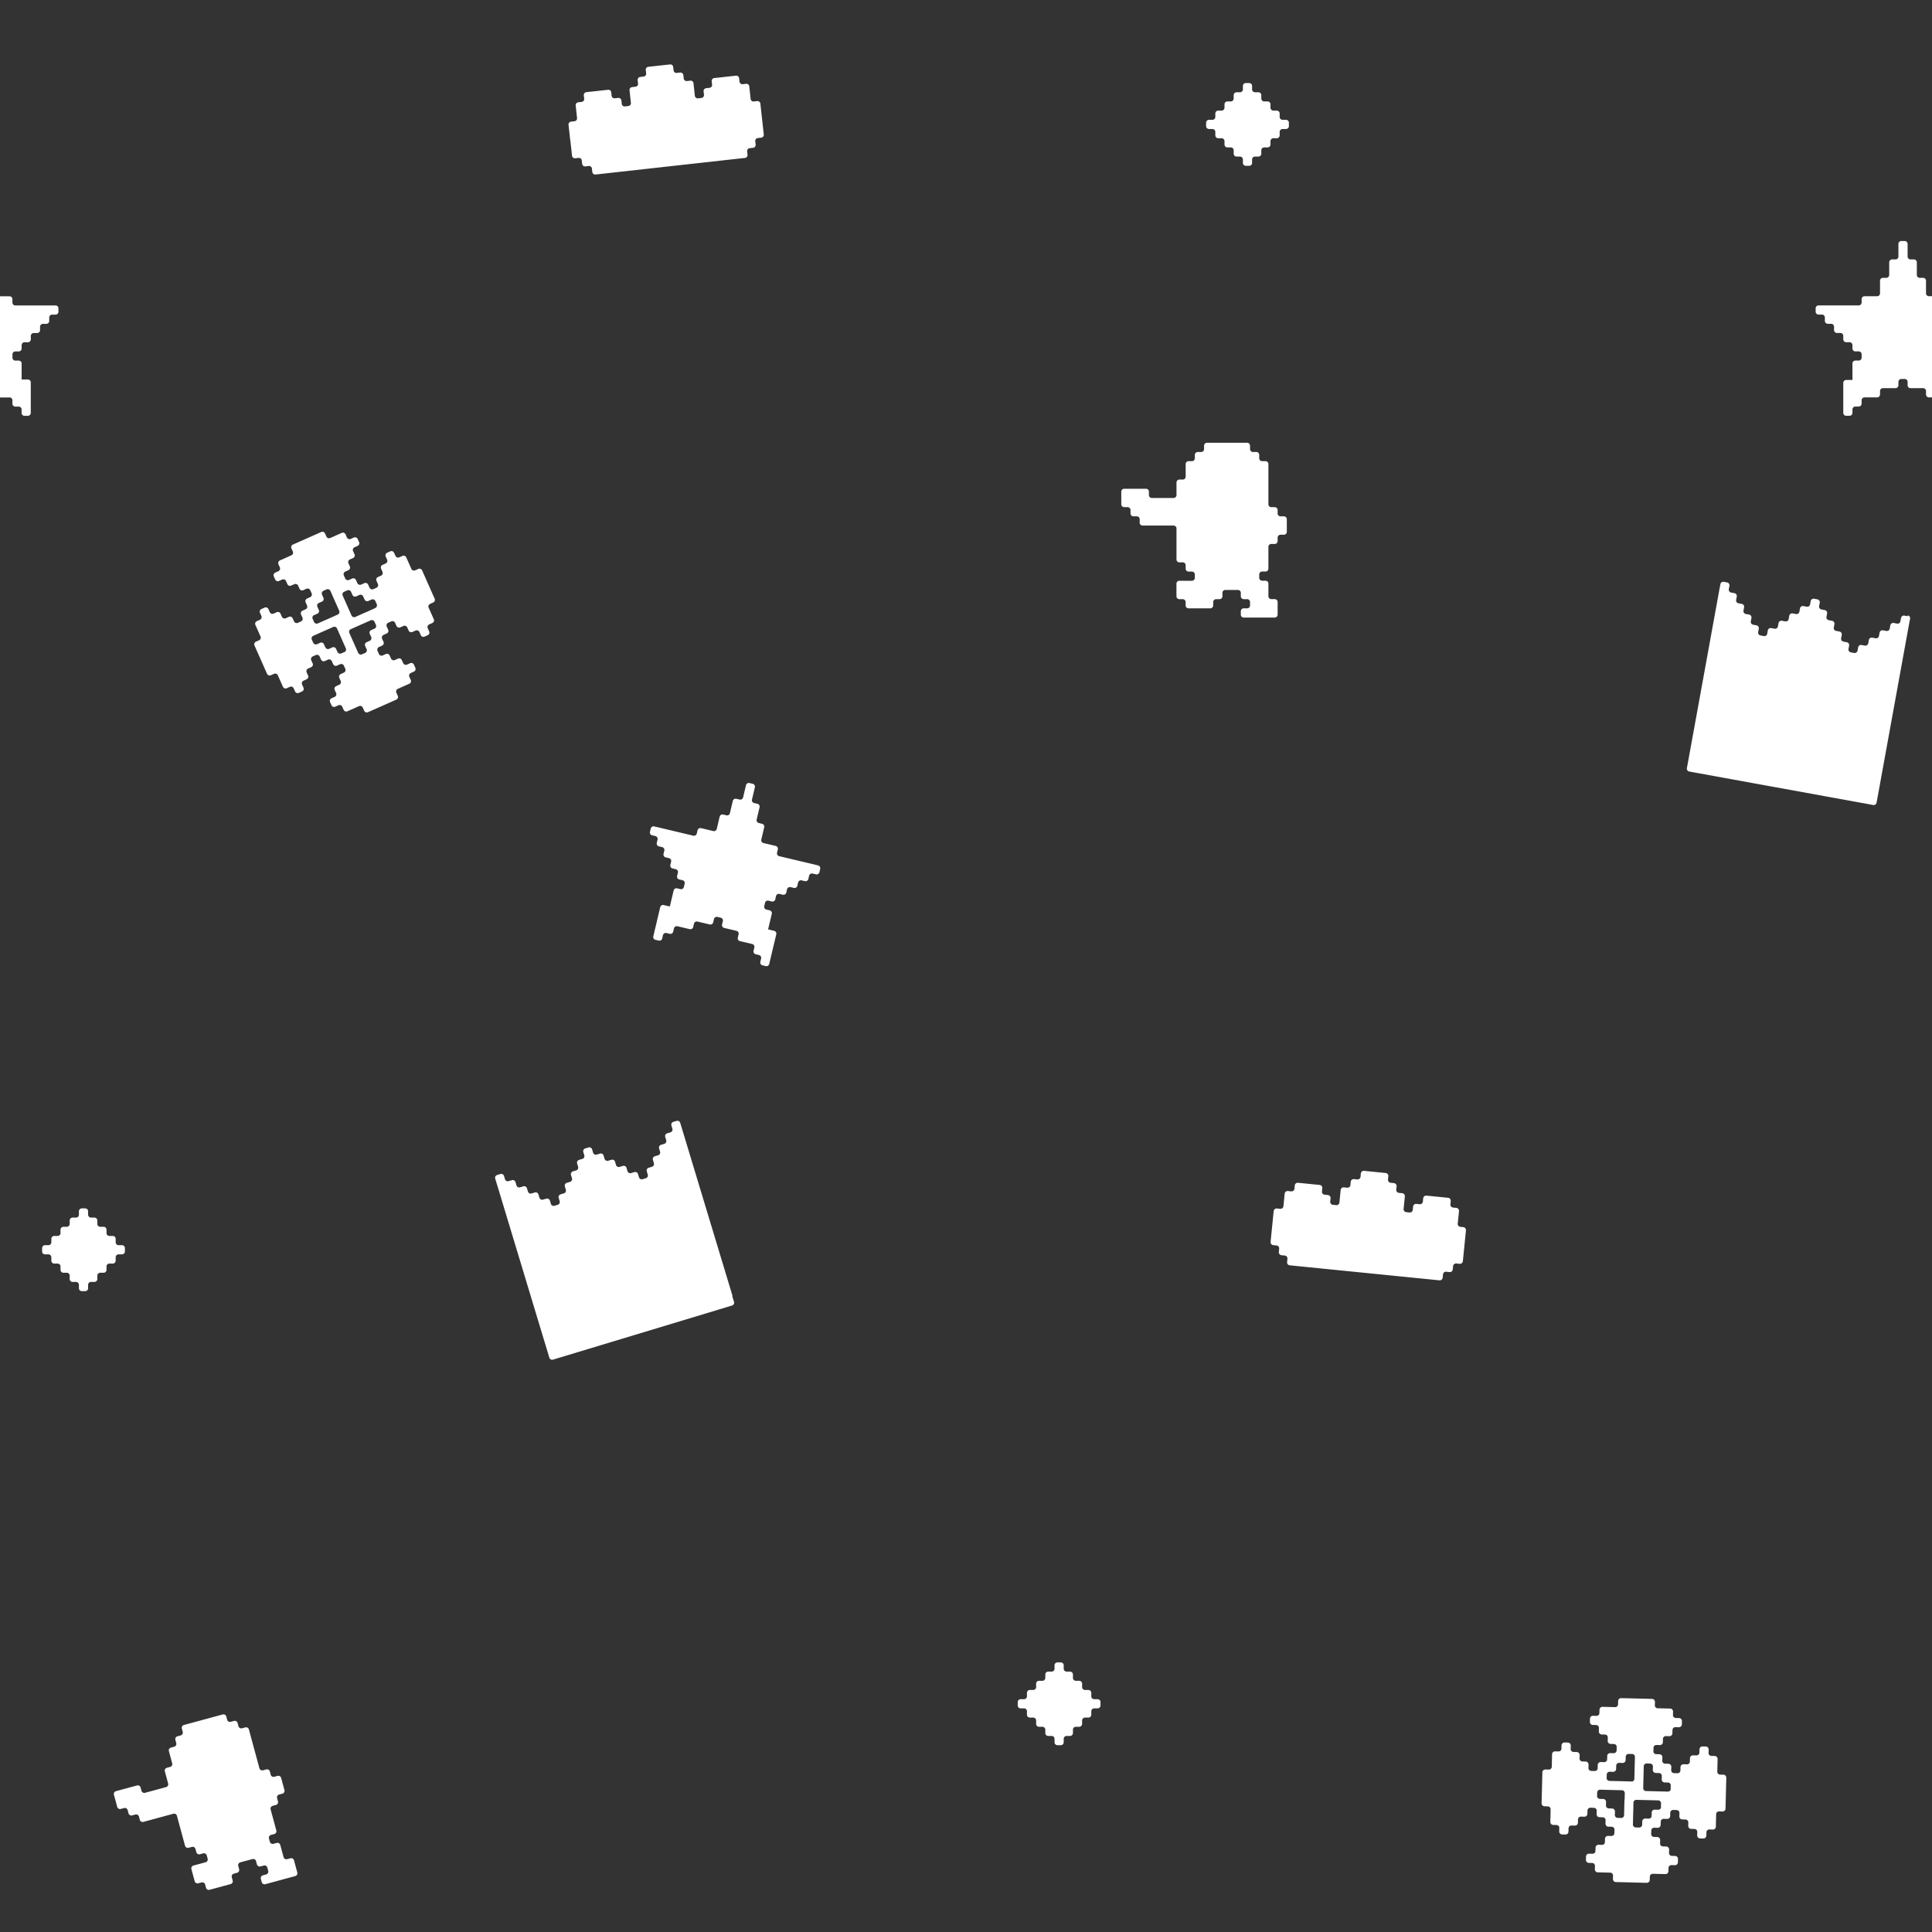 <svg xmlns="http://www.w3.org/2000/svg" width="400" height="400" viewBox="0 0 400 400" fill="white" opacity="1" >
    <rect x="0" y="0" width="400" height="400" fill="#333333" stroke="none"/>
    <path d="m118.08 29.05.21 1.89.14 1.3c.04.33.33.57.66.53l.7-.08c.33-.04.63.2.66.53l.08.7c.04.33.33.57.66.53l.7-.08c.33-.04.63.2.66.53l.08.7c.04.33.33.57.66.53l1.3-.14 1.89-.21 1.89-.21 1.89-.21 1.89-.21 1.89-.21 1.89-.21 1.89-.21 1.89-.21 1.89-.21 1.89-.21 1.89-.21 1.89-.21 1.89-.21 1.89-.21 1.89-.21 1.3-.14c.33-.04.57-.33.53-.66l-.08-.7a.59.59 0 0 1 .53-.66l.7-.08c.33-.04.57-.33.53-.66l-.08-.7a.59.59 0 0 1 .53-.66l.7-.08c.33-.04.57-.33.53-.66l-.14-1.3-.21-1.89-.21-1.89-.14-1.3a.596.596 0 0 0-.66-.53l-.7.08a.59.59 0 0 1-.66-.53l-.14-1.3-.14-1.3a.596.596 0 0 0-.66-.53l-.7.08a.59.59 0 0 1-.66-.53l-.08-.7a.596.596 0 0 0-.66-.53l-1.3.14-1.89.21-1.3.14c-.33.04-.57.33-.53.66l.08.7c.04.33-.2.63-.53.66l-.7.08c-.33.04-.57.33-.53.66l.08.7c.04.33-.2.63-.53.66l-.7.08a.59.59 0 0 1-.66-.53l-.14-1.3-.14-1.3a.596.596 0 0 0-.66-.53l-.7.08a.59.59 0 0 1-.66-.53l-.08-.7a.596.596 0 0 0-.66-.53l-.7.08a.59.59 0 0 1-.66-.53l-.08-.7a.596.596 0 0 0-.66-.53l-1.3.14-1.89.21-1.3.14c-.33.04-.57.33-.53.66l.08.7c.04.33-.2.63-.53.66l-.7.08c-.33.04-.57.33-.53.66l.08.7c.04.33-.2.63-.53.66l-.7.08c-.33.04-.57.33-.53.66l.14 1.3.14 1.3c.04.33-.2.63-.53.66l-.7.08a.59.59 0 0 1-.66-.53l-.08-.7a.596.596 0 0 0-.66-.53l-.7.08a.59.59 0 0 1-.66-.53l-.08-.7a.596.596 0 0 0-.66-.53l-1.3.14-1.89.21-1.3.14c-.33.04-.57.33-.53.66l.08.7c.04.33-.2.63-.53.66l-.7.08c-.33.04-.57.33-.53.66l.14 1.3.14 1.3c.04.33-.2.63-.53.66l-.7.08c-.33.04-.57.33-.53.66l.14 1.3.21 1.89ZM303.05 254.07l-.7-.07a.605.605 0 0 1-.54-.66l.13-1.3.13-1.3a.611.611 0 0 0-.54-.66l-.7-.07a.605.605 0 0 1-.54-.66l.07-.7a.611.611 0 0 0-.54-.66l-1.3-.13-1.9-.19-1.3-.13a.611.611 0 0 0-.66.54l-.07.7c-.03.33-.33.57-.66.54l-.7-.07a.611.611 0 0 0-.66.54l-.07.7c-.03.33-.33.57-.66.54l-.7-.07a.605.605 0 0 1-.54-.66l.13-1.3.13-1.3a.611.611 0 0 0-.54-.66l-.7-.07a.605.605 0 0 1-.54-.66l.07-.7a.611.611 0 0 0-.54-.66l-.7-.07a.605.605 0 0 1-.54-.66l.07-.7a.611.611 0 0 0-.54-.66l-1.3-.13-1.89-.19-1.3-.13a.611.611 0 0 0-.66.54l-.07.7c-.03.33-.33.57-.66.54l-.7-.07a.611.611 0 0 0-.66.54l-.07.7c-.03.33-.33.57-.66.54l-.7-.07a.611.611 0 0 0-.66.54l-.13 1.3-.13 1.3c-.03.33-.33.57-.66.54l-.7-.07a.605.605 0 0 1-.54-.66l.07-.7a.611.611 0 0 0-.54-.66l-.7-.07a.605.605 0 0 1-.54-.66l.07-.7a.611.611 0 0 0-.54-.66l-1.3-.13-1.9-.19-1.3-.13a.611.611 0 0 0-.66.54l-.07.7c-.03.33-.33.57-.66.54l-.7-.07a.611.611 0 0 0-.66.54l-.13 1.3-.13 1.3c-.03.33-.33.57-.66.54l-.7-.07a.611.611 0 0 0-.66.54l-.13 1.3-.19 1.9-.19 1.89-.13 1.3c-.03.33.21.62.54.66l.7.07c.33.03.57.33.54.66l-.07.7c-.03.33.21.62.54.66l.7.07c.33.03.57.33.54.66l-.07.7c-.03.33.21.62.54.66l1.3.13 1.9.19 1.89.19 1.89.19 1.9.19 1.89.19 1.89.19 1.9.19 1.89.19 1.9.19 1.89.19 1.89.19 1.9.19 1.89.19 1.89.19 1.9.19 1.3.13c.33.03.62-.21.66-.54l.07-.7c.03-.33.33-.57.66-.54l.7.07c.33.03.62-.21.66-.54l.07-.7c.03-.33.33-.57.66-.54l.7.07c.33.03.62-.21.66-.54l.13-1.3.19-1.89.19-1.9.13-1.3a.611.611 0 0 0-.54-.66ZM89.46 122.76l-.77-1.74-.77-1.74-.53-1.19a.593.593 0 0 0-.79-.3l-.64.29c-.3.13-.66 0-.79-.3l-.53-1.19-.53-1.19a.593.593 0 0 0-.79-.3l-.65.29c-.3.13-.66 0-.79-.3l-.29-.64a.593.593 0 0 0-.79-.3l-.64.29c-.3.13-.44.49-.3.79l.29.64c.13.3 0 .66-.3.79l-.65.29c-.3.13-.44.49-.3.79l.29.65c.13.3 0 .66-.3.79l-.64.29c-.3.13-.44.49-.3.79l.29.64c.13.3 0 .66-.3.79l-.64.29c-.3.13-.66 0-.79-.3l-.29-.64a.593.593 0 0 0-.79-.3l-.65.29c-.3.13-.66 0-.79-.3l-.29-.65a.593.593 0 0 0-.79-.3l-.64.29c-.3.13-.66 0-.79-.3l-.29-.64c-.13-.3 0-.66.3-.79l.64-.29c.3-.13.44-.49.3-.79l-.29-.64c-.13-.3 0-.66.3-.79l.65-.29c.3-.13.44-.49.3-.79l-.29-.65c-.13-.3 0-.66.3-.79l.64-.29c.3-.13.44-.49.3-.79l-.29-.64a.593.593 0 0 0-.79-.3l-.64.29c-.3.13-.66 0-.79-.3l-.29-.65a.593.593 0 0 0-.79-.3l-1.19.53-1.19.53c-.3.13-.66 0-.79-.3l-.29-.64a.593.593 0 0 0-.79-.3l-1.19.53-1.74.77-1.74.77-1.19.53c-.3.13-.44.49-.3.79l.29.64c.13.3 0 .66-.3.79l-1.19.53-1.19.53c-.3.13-.44.49-.3.79l.29.65c.13.3 0 .66-.3.79l-.65.29c-.3.13-.44.49-.3.79l.29.64c.13.3.49.44.79.3l.65-.29c.3-.13.66 0 .79.3l.29.65c.13.3.49.44.79.3l.64-.29c.3-.13.66 0 .79.3l.29.64c.13.3.49.44.79.3l.64-.29c.3-.13.66 0 .79.3l.29.64c.13.3 0 .66-.3.79l-.64.29c-.3.13-.44.49-.3.79l.29.65c.13.3 0 .66-.3.79l-.64.29c-.3.13-.44.49-.3.79l.29.64c.13.3 0 .66-.3.79l-.65.29c-.3.13-.66 0-.79-.3l-.29-.64a.593.593 0 0 0-.79-.3l-.64.29c-.3.13-.66 0-.79-.3l-.29-.65a.593.593 0 0 0-.79-.3l-.64.29c-.3.13-.66 0-.79-.3l-.29-.64a.593.593 0 0 0-.79-.3l-.65.29c-.3.13-.44.49-.3.79l.29.64c.13.3 0 .66-.3.79l-.64.29c-.3.13-.44.49-.3.79l.53 1.19.53 1.19c.13.3 0 .66-.3.79l-.65.29c-.3.13-.44.49-.3.79l.53 1.19.77 1.74.77 1.74.53 1.19c.13.3.49.44.79.3l.65-.29c.3-.13.66 0 .79.3l.53 1.19.53 1.19c.13.3.49.44.79.3l.64-.29c.3-.13.66 0 .79.3l.29.65c.13.3.49.44.79.3l.65-.29c.3-.13.44-.49.3-.79l-.29-.65c-.13-.3 0-.66.3-.79l.64-.29c.3-.13.44-.49.3-.79l-.29-.64c-.13-.3 0-.66.3-.79l.64-.29c.3-.13.44-.49.3-.79l-.29-.64c-.13-.3 0-.66.3-.79l.65-.29c.3-.13.66 0 .79.3l.29.64c.13.3.49.44.79.3l.64-.29c.3-.13.66 0 .79.3l.29.64c.13.3.49.44.79.3l.64-.29c.3-.13.66 0 .79.3l.29.65c.13.3 0 .66-.3.79l-.64.29c-.3.13-.44.49-.3.79l.29.64c.13.3 0 .66-.3.79l-.64.29c-.3.13-.44.49-.3.79l.29.64c.13.3 0 .66-.3.79l-.65.29c-.3.13-.44.49-.3.79l.29.65c.13.3.49.44.79.3l.65-.29c.3-.13.66 0 .79.3l.29.64c.13.3.49.44.79.3l1.19-.53 1.19-.53c.3-.13.66 0 .79.3l.29.65c.13.3.49.44.79.3l1.19-.53 1.74-.77 1.74-.77 1.19-.53c.3-.13.44-.49.3-.79l-.29-.65c-.13-.3 0-.66.3-.79l1.19-.53 1.19-.53c.3-.13.44-.49.3-.79l-.29-.64c-.13-.3 0-.66.3-.79l.64-.29c.3-.13.44-.49.3-.79l-.29-.65a.593.593 0 0 0-.79-.3l-.64.29c-.3.13-.66 0-.79-.3l-.29-.64a.593.593 0 0 0-.79-.3l-.65.29c-.3.13-.66 0-.79-.3l-.29-.64a.593.593 0 0 0-.79-.3l-.64.29c-.3.13-.66 0-.79-.3l-.29-.65c-.13-.3 0-.66.3-.79l.64-.29c.3-.13.44-.49.3-.79l-.29-.64c-.13-.3 0-.66.3-.79l.65-.29c.3-.13.44-.49.3-.79l-.29-.64c-.13-.3 0-.66.3-.79l.64-.29c.3-.13.66 0 .79.3l.29.64c.13.3.49.44.79.3l.64-.29c.3-.13.66 0 .79.3l.29.64c.13.3.49.44.79.3l.65-.29c.3-.13.66 0 .79.3l.29.65c.13.3.49.44.79.3l.64-.29c.3-.13.44-.49.3-.79l-.29-.65c-.13-.3 0-.66.3-.79l.65-.29c.3-.13.44-.49.3-.79l-.53-1.19-.53-1.19c-.13-.3 0-.66.3-.79l.64-.29c.3-.13.44-.49.3-.79l-.53-1.19Zm-24.4 4.59.64-.29c.3-.13.44-.49.3-.79l-.29-.64c-.13-.3 0-.66.3-.79l.65-.29c.3-.13.44-.49.3-.79l-.29-.65c-.13-.3 0-.66.3-.79l.64-.29c.3-.13.66 0 .79.3l.53 1.19.77 1.74.53 1.19c.13.3 0 .66-.3.79l-1.19.53-1.74.77-1.19.53c-.3.13-.66 0-.79-.3l-.29-.64c-.13-.3 0-.66.3-.79Zm6.25 7.64-.65.29c-.3.13-.66 0-.79-.3l-.29-.64a.593.593 0 0 0-.79-.3l-.64.29c-.3.13-.66 0-.79-.3l-.29-.65a.593.593 0 0 0-.79-.3l-.64.29c-.3.13-.66 0-.79-.3l-.29-.64c-.13-.3 0-.66.3-.79l1.19-.53 1.74-.77 1.19-.53c.3-.13.66 0 .79.3l.53 1.19.77 1.74.53 1.19c.13.3 0 .66-.3.79Zm6.19-4.83-.64.29c-.3.13-.44.49-.3.79l.29.64c.13.3 0 .66-.3.79l-.64.29c-.3.13-.44.49-.3.79l.29.64c.13.3 0 .66-.3.79l-.65.29c-.3.13-.66 0-.79-.3l-.53-1.19-.77-1.74-.53-1.19c-.13-.3 0-.66.3-.79l1.19-.53 1.74-.77 1.19-.53c.3-.13.66 0 .79.3l.29.65c.13.3 0 .66-.3.79Zm.19-4.26-1.19.53-1.74.77-1.19.53c-.3.13-.66 0-.79-.3l-.53-1.19-.77-1.74-.53-1.19c-.13-.3 0-.66.3-.79l.64-.29c.3-.13.66 0 .79.3l.29.64c.13.3.49.44.79.3l.64-.29c.3-.13.66 0 .79.3l.29.64c.13.3.49.44.79.3l.65-.29c.3-.13.66 0 .79.3l.29.65c.13.3 0 .66-.3.79ZM356.83 367.43l-.7-.02a.59.59 0 0 1-.58-.62l.03-1.3.03-1.31c0-.33-.25-.61-.58-.62l-.71-.02a.59.59 0 0 1-.58-.62l.02-.7c0-.33-.25-.61-.58-.62l-.7-.02c-.33 0-.61.25-.62.58l-.02.7c0 .33-.28.59-.62.58l-.71-.02c-.33 0-.61.25-.62.58l-.02.71c0 .33-.28.59-.62.58l-.7-.02c-.33 0-.61.25-.62.58l-.02.7c0 .33-.28.59-.62.58l-.7-.02a.59.59 0 0 1-.58-.62l.02-.7c0-.33-.25-.61-.58-.62l-.71-.02a.59.59 0 0 1-.58-.62l.02-.71c0-.33-.25-.61-.58-.62l-.7-.02a.59.59 0 0 1-.58-.62l.02-.7c0-.33.28-.59.62-.58l.7.02c.33 0 .61-.25.62-.58l.02-.7c0-.33.28-.59.62-.58l.71.02c.33 0 .61-.25.62-.58l.02-.71c0-.33.28-.59.62-.58l.7.02c.33 0 .61-.25.62-.58l.02-.7c0-.33-.25-.61-.58-.62l-.7-.02a.59.59 0 0 1-.58-.62l.02-.71c0-.33-.25-.61-.58-.62l-1.31-.03-1.3-.03a.59.59 0 0 1-.58-.62l.02-.7c0-.33-.25-.61-.58-.62l-1.3-.03-1.91-.05-1.9-.05-1.31-.03c-.33 0-.61.25-.62.58l-.02.7c0 .33-.28.59-.62.58l-1.3-.03-1.3-.03c-.33 0-.61.25-.62.58l-.02.71c0 .33-.28.59-.62.58l-.71-.02c-.33 0-.61.25-.62.58l-.02.7c0 .33.25.61.58.62l.71.02c.33 0 .59.28.58.62l-.02.71c0 .33.25.61.58.62l.7.02c.33 0 .59.28.58.62l-.02.7c0 .33.25.61.58.62l.7.02c.33 0 .59.28.58.62l-.02.7c0 .33-.28.59-.62.58l-.7-.02c-.33 0-.61.25-.62.58l-.02.71c0 .33-.28.59-.62.58l-.7-.02c-.33 0-.61.25-.62.58l-.02.7c0 .33-.28.59-.62.58l-.71-.02a.59.59 0 0 1-.58-.62l.02-.7c0-.33-.25-.61-.58-.62l-.7-.02a.59.59 0 0 1-.58-.62l.02-.71c0-.33-.25-.61-.58-.62l-.7-.02a.59.59 0 0 1-.58-.62l.02-.7c0-.33-.25-.61-.58-.62l-.71-.02c-.33 0-.61.25-.62.58l-.02.7c0 .33-.28.59-.62.58l-.7-.02c-.33 0-.61.25-.62.58l-.03 1.31-.03 1.3c0 .33-.28.59-.62.58l-.71-.02c-.33 0-.61.25-.62.58l-.03 1.3-.05 1.91-.05 1.9-.03 1.31c0 .33.25.61.58.62l.71.02c.33 0 .59.28.58.62l-.03 1.3-.03 1.3c0 .33.25.61.58.62l.7.02c.33 0 .59.28.58.62l-.02.71c0 .33.25.61.58.62l.71.02c.33 0 .61-.25.62-.58l.02-.71c0-.33.28-.59.62-.58l.7.02c.33 0 .61-.25.62-.58l.02-.7c0-.33.28-.59.62-.58l.7.02c.33 0 .61-.25.62-.58l.02-.7c0-.33.28-.59.62-.58l.71.02c.33 0 .59.28.58.62l-.02.7c0 .33.25.61.58.62l.7.02c.33 0 .59.28.58.62l-.02.7c0 .33.25.61.58.62l.7.02c.33 0 .59.28.58.62l-.02.71c0 .33-.28.59-.62.58l-.7-.02c-.33 0-.61.25-.62.58l-.02.7c0 .33-.28.59-.62.58l-.7-.02c-.33 0-.61.25-.62.58l-.02.7c0 .33-.28.59-.62.58l-.71-.02c-.33 0-.61.25-.62.58l-.02.71c0 .33.25.61.58.62l.71.02c.33 0 .59.28.58.62l-.02.7c0 .33.25.61.58.62l1.3.03 1.3.03c.33 0 .59.28.58.62l-.02.71c0 .33.25.61.58.62l1.31.03 1.9.05 1.91.05 1.3.03c.33 0 .61-.25.62-.58l.02-.71c0-.33.28-.59.62-.58l1.3.03 1.31.03c.33 0 .61-.25.62-.58l.02-.7c0-.33.28-.59.62-.58l.7.02c.33 0 .61-.25.62-.58l.02-.71c0-.33-.25-.61-.58-.62l-.7-.02a.59.59 0 0 1-.58-.62l.02-.7c0-.33-.25-.61-.58-.62l-.71-.02a.59.59 0 0 1-.58-.62l.02-.7c0-.33-.25-.61-.58-.62l-.7-.02a.59.59 0 0 1-.58-.62l.02-.71c0-.33.28-.59.62-.58l.7.02c.33 0 .61-.25.62-.58l.02-.7c0-.33.28-.59.62-.58l.71.02c.33 0 .61-.25.62-.58l.02-.7c0-.33.28-.59.62-.58l.7.02c.33 0 .59.28.58.62l-.02.7c0 .33.25.61.58.62l.7.02c.33 0 .59.28.58.62l-.02.7c0 .33.25.61.58.62l.71.02c.33 0 .59.28.58.62l-.02.71c0 .33.25.61.58.62l.7.02c.33 0 .61-.25.62-.58l.02-.71c0-.33.28-.59.62-.58l.71.02c.33 0 .61-.25.62-.58l.03-1.3.03-1.3c0-.33.28-.59.62-.58l.7.02c.33 0 .61-.25.62-.58l.03-1.31.05-1.9.05-1.91.03-1.3c0-.33-.25-.61-.58-.62Zm-20.5 5.17-.05 1.91-.03 1.3c0 .33-.28.59-.62.58l-.71-.02a.59.59 0 0 1-.58-.62l.02-.7c0-.33-.25-.61-.58-.62l-.7-.02a.59.59 0 0 1-.58-.62l.02-.71c0-.33-.25-.61-.58-.62l-.7-.02a.59.59 0 0 1-.58-.62l.02-.7c0-.33.28-.59.62-.58l1.3.03 1.9.05 1.31.03c.33 0 .59.28.58.62l-.03 1.3Zm1.4-3.77-1.3-.03-1.91-.05-1.3-.03a.59.59 0 0 1-.58-.62l.02-.7c0-.33.28-.59.62-.58l.7.02c.33 0 .61-.25.62-.58l.02-.7c0-.33.28-.59.62-.58l.71.02c.33 0 .61-.25.62-.58l.02-.71c0-.33.28-.59.62-.58l.7.02c.33 0 .59.28.58.62l-.03 1.31-.05 1.9-.03 1.3c0 .33-.28.59-.62.58Zm6.18 5.28c0 .33-.28.59-.62.58l-.7-.02c-.33 0-.61.25-.62.58l-.02.7c0 .33-.28.59-.62.58l-.7-.02c-.33 0-.61.25-.62.58l-.02.7c0 .33-.28.59-.62.58l-.71-.02a.59.59 0 0 1-.58-.62l.03-1.3.05-1.9.03-1.31c0-.33.28-.59.62-.58l1.31.03 1.9.05 1.3.03c.33 0 .59.28.58.62l-.02.71Zm2.01-3.76c0 .33-.28.59-.62.58l-1.31-.03-1.9-.05-1.3-.03a.59.59 0 0 1-.58-.62l.03-1.31.05-1.9.03-1.3c0-.33.28-.59.62-.58l.7.02c.33 0 .59.28.58.62l-.02.7c0 .33.25.61.58.62l.7.02c.33 0 .59.28.58.62l-.02.7c0 .33.25.61.58.62l.71.02c.33 0 .59.28.58.62l-.02.71ZM23.95 261.01v-.71c0-.33.27-.6.6-.6h.71c.33 0 .6-.27.6-.6v-.7c0-.33-.27-.6-.6-.6h-.71c-.33 0-.6-.27-.6-.6v-.71c0-.33-.27-.6-.6-.6h-.7c-.33 0-.6-.27-.6-.6v-.7c0-.33-.27-.6-.6-.6h-.7c-.33 0-.6-.27-.6-.6v-.7c0-.33-.27-.6-.6-.6h-.71c-.33 0-.6-.27-.6-.6v-.71c0-.33-.27-.6-.6-.6h-.7c-.33 0-.6.27-.6.6v.71c0 .33-.27.6-.6.6h-.71c-.33 0-.6.27-.6.6v.7c0 .33-.27.6-.6.6h-.7c-.33 0-.6.27-.6.6v.7c0 .33-.27.6-.6.6h-.7c-.33 0-.6.27-.6.6v.71c0 .33-.27.6-.6.6h-.71c-.33 0-.6.27-.6.6v.7c0 .33.27.6.6.6h.71c.33 0 .6.27.6.6v.71c0 .33.27.6.6.6h.7c.33 0 .6.27.6.6v.7c0 .33.27.6.6.6h.7c.33 0 .6.27.6.6v.7c0 .33.27.6.6.6h.71c.33 0 .6.27.6.6v.71c0 .33.27.6.6.6h.7c.33 0 .6-.27.6-.6v-.71c0-.33.27-.6.6-.6h.71c.33 0 .6-.27.6-.6v-.7c0-.33.27-.6.6-.6h.7c.33 0 .6-.27.6-.6v-.7c0-.33.27-.6.6-.6h.7c.33 0 .6-.27.6-.6ZM227.25 351.8h-.71c-.33 0-.6-.27-.6-.6v-.71c0-.33-.27-.6-.6-.6h-.7c-.33 0-.6-.27-.6-.6v-.7c0-.33-.27-.6-.6-.6h-.7c-.33 0-.6-.27-.6-.6v-.7c0-.33-.27-.6-.6-.6h-.71c-.33 0-.6-.27-.6-.6v-.71c0-.33-.27-.6-.6-.6h-.7c-.33 0-.6.27-.6.6v.71c0 .33-.27.6-.6.6h-.71c-.33 0-.6.27-.6.6v.7c0 .33-.27.6-.6.6h-.7c-.33 0-.6.27-.6.6v.7c0 .33-.27.6-.6.6h-.7c-.33 0-.6.27-.6.6v.71c0 .33-.27.6-.6.6h-.71c-.33 0-.6.27-.6.6v.7c0 .33.27.6.6.6h.71c.33 0 .6.27.6.6v.71c0 .33.27.6.6.6h.7c.33 0 .6.27.6.6v.7c0 .33.27.6.6.6h.7c.33 0 .6.27.6.6v.7c0 .33.27.6.6.6h.71c.33 0 .6.27.6.6v.71c0 .33.27.6.6.6h.7c.33 0 .6-.27.6-.6v-.71c0-.33.27-.6.6-.6h.71c.33 0 .6-.27.6-.6v-.7c0-.33.27-.6.6-.6h.7c.33 0 .6-.27.6-.6v-.7c0-.33.27-.6.6-.6h.7c.33 0 .6-.27.6-.6v-.71c0-.33.27-.6.6-.6h.71c.33 0 .6-.27.6-.6v-.7c0-.33-.27-.6-.6-.6ZM250.31 26.71h.71c.33 0 .6.27.6.6v.71c0 .33.27.6.6.6h.7c.33 0 .6.27.6.6v.7c0 .33.27.6.6.6h.7c.33 0 .6.27.6.6v.7c0 .33.27.6.6.6h.71c.33 0 .6.27.6.6v.71c0 .33.27.6.6.6h.7c.33 0 .6-.27.6-.6v-.71c0-.33.27-.6.6-.6h.71c.33 0 .6-.27.6-.6v-.7c0-.33.27-.6.6-.6h.7c.33 0 .6-.27.6-.6v-.7c0-.33.27-.6.6-.6h.7c.33 0 .6-.27.6-.6v-.71c0-.33.27-.6.6-.6h.71c.33 0 .6-.27.6-.6v-.7c0-.33-.27-.6-.6-.6h-.71c-.33 0-.6-.27-.6-.6v-.71c0-.33-.27-.6-.6-.6h-.7c-.33 0-.6-.27-.6-.6v-.7c0-.33-.27-.6-.6-.6h-.7c-.33 0-.6-.27-.6-.6v-.7c0-.33-.27-.6-.6-.6h-.71c-.33 0-.6-.27-.6-.6v-.71c0-.33-.27-.6-.6-.6h-.7c-.33 0-.6.27-.6.6v.71c0 .33-.27.6-.6.6h-.71c-.33 0-.6.27-.6.6v.7c0 .33-.27.6-.6.6h-.7c-.33 0-.6.27-.6.6v.7c0 .33-.27.6-.6.6h-.7c-.33 0-.6.27-.6.6v.71c0 .33-.27.6-.6.6h-.71c-.33 0-.6.27-.6.6v.7c0 .33.27.6.6.6ZM264.52 127.25v-2.61c0-.33-.27-.6-.6-.6h-.71c-.33 0-.6-.27-.6-.6v-2.61c0-.33-.27-.6-.6-.6h-.7c-.33 0-.6-.27-.6-.6v-.7c0-.33.27-.6.6-.6h.7c.33 0 .6-.27.6-.6v-4.51c0-.33.27-.6.6-.6h.71c.33 0 .6-.27.6-.6v-.71c0-.33.27-.6.6-.6h.7c.33 0 .6-.27.6-.6v-2.61c0-.33-.27-.6-.6-.6h-.7c-.33 0-.6-.27-.6-.6v-.7c0-.33-.27-.6-.6-.6h-.71c-.33 0-.6-.27-.6-.6v-8.32c0-.33-.27-.6-.6-.6h-.7c-.33 0-.6-.27-.6-.6v-.7c0-.33-.27-.6-.6-.6h-.7c-.33 0-.6-.27-.6-.6v-.71c0-.33-.27-.6-.6-.6h-8.32c-.33 0-.6.27-.6.6v.71c0 .33-.27.6-.6.6h-.71c-.33 0-.6.27-.6.6v.7c0 .33-.27.6-.6.6h-.7c-.33 0-.6.27-.6.6v2.61c0 .33-.27.6-.6.6h-.7c-.33 0-.6.27-.6.6v2.61c0 .33-.27.6-.6.6h-4.51c-.33 0-.6-.27-.6-.6v-.71c0-.33-.27-.6-.6-.6h-4.52c-.33 0-.6.27-.6.6v2.61c0 .33.27.6.6.6h.71c.33 0 .6.27.6.6v.7c0 .33.27.6.6.6h.7c.33 0 .6.27.6.6v.71c0 .33.27.6.6.6h6.42c.33 0 .6.27.6.6v6.42c0 .33.27.6.6.6h.7c.33 0 .6.27.6.6v.71c0 .33.27.6.6.6h.7c.33 0 .6.27.6.6v.7c0 .33-.27.6-.6.6h-2.61c-.33 0-.6.27-.6.6v2.61c0 .33.27.6.6.6h.7c.33 0 .6.27.6.6v.7c0 .33.27.6.6.6h4.51c.33 0 .6-.27.6-.6v-.7c0-.33.27-.6.6-.6h.71c.33 0 .6-.27.6-.6v-.71c0-.33.27-.6.6-.6h2.61c.33 0 .6.27.6.6v.71c0 .33.27.6.6.6h.71c.33 0 .6.27.6.6v.7c0 .33-.27.6-.6.6h-.71c-.33 0-.6.27-.6.6v.71c0 .33.27.6.6.6h6.42c.33 0 .6-.27.6-.6ZM61.21 386.42l-.34-1.26a.602.602 0 0 0-.74-.42l-.68.18c-.32.09-.65-.1-.74-.42l-.34-1.26-.34-1.26a.602.602 0 0 0-.74-.42l-.68.18c-.32.09-.65-.1-.74-.42l-.18-.68c-.09-.32.1-.65.42-.74l.68-.18c.32-.09.51-.42.42-.74l-.34-1.26-.5-1.84-.34-1.26c-.09-.32.1-.65.42-.74l.68-.18c.32-.09.51-.42.42-.74l-.18-.68c-.09-.32.1-.65.42-.74l.68-.18c.32-.09.51-.42.42-.74l-.34-1.26-.34-1.26a.602.602 0 0 0-.74-.42l-.68.18c-.32.09-.65-.1-.74-.42l-.18-.68a.602.602 0 0 0-.74-.42l-.68.18c-.32.09-.65-.1-.74-.42l-.34-1.26-.5-1.84-.5-1.84-.5-1.84-.34-1.26a.602.602 0 0 0-.74-.42l-.68.18c-.32.09-.65-.1-.74-.42l-.18-.68a.602.602 0 0 0-.74-.42l-.68.18c-.32.09-.65-.1-.74-.42l-.18-.68a.602.602 0 0 0-.74-.42l-1.26.34-1.84.5-1.84.5-1.84.5-1.26.34c-.32.09-.51.42-.42.74l.18.68c.09.32-.1.65-.42.74l-.68.18c-.32.09-.51.42-.42.74l.18.68c.09.32-.1.65-.42.74l-.68.18c-.32.09-.51.42-.42.74l.34 1.26.34 1.26c.09.32-.1.65-.42.74l-.68.18c-.32.09-.51.42-.42.74l.34 1.26.34 1.26c.09.32-.1.65-.42.74l-1.26.34-1.84.5-1.26.34c-.32.09-.65-.1-.74-.42l-.18-.68a.602.602 0 0 0-.74-.42l-1.26.34-1.84.5-1.26.34c-.32.09-.51.42-.42.74l.34 1.26.34 1.26c.09.32.42.51.74.42l.68-.18c.32-.09.65.1.74.42l.18.68c.09.32.42.51.74.42l.68-.18c.32-.09.65.1.74.42l.18.68c.09.32.42.51.74.42l1.26-.34 1.84-.5 1.84-.5 1.26-.34c.32-.09.65.1.74.42l.34 1.26.5 1.84.5 1.84.34 1.26c.09.32.42.51.74.42l.68-.18c.32-.09.65.1.74.42l.18.68c.09.32.42.51.74.42l.68-.18c.32-.09.65.1.74.42l.18.68c.09.32-.1.65-.42.74l-1.26.34-1.26.34c-.32.09-.51.42-.42.74l.34 1.26.34 1.26c.09.32.42.51.74.42l.68-.18c.32-.09.65.1.74.42l.18.68c.09.32.42.51.74.42l1.26-.34 1.84-.5 1.26-.34c.32-.09.51-.42.42-.74l-.18-.68c-.09-.32.1-.65.42-.74l.68-.18c.32-.09.51-.42.42-.74l-.18-.68c-.09-.32.1-.65.42-.74l1.26-.34 1.26-.34c.32-.09.65.1.74.42l.18.68c.09.32.42.51.74.42l.68-.18c.32-.09.65.1.74.42l.18.68c.09.32-.1.65-.42.74l-.68.18c-.32.09-.51.42-.42.74l.18.68c.09.32.42.51.74.42l1.26-.34 1.84-.5 1.84-.5 1.26-.34c.32-.09.51-.42.42-.74l-.34-1.26ZM169.41 179.18l-1.27-.3-1.85-.44-1.85-.44-1.85-.44-1.27-.3a.596.596 0 0 1-.44-.72l.16-.68a.592.592 0 0 0-.44-.72l-1.27-.3-1.27-.3a.596.596 0 0 1-.44-.72l.3-1.27.3-1.27a.592.592 0 0 0-.44-.72l-.68-.16a.596.596 0 0 1-.44-.72l.3-1.27.3-1.27a.592.592 0 0 0-.44-.72l-.69-.16a.596.596 0 0 1-.44-.72l.3-1.27.3-1.27a.592.592 0 0 0-.44-.72l-.68-.16a.592.592 0 0 0-.72.44l-.3 1.27-.3 1.27c-.08.32-.4.52-.72.44l-.69-.16a.592.592 0 0 0-.72.44l-.3 1.27-.3 1.27c-.08.32-.4.52-.72.44l-.68-.16a.592.592 0 0 0-.72.44l-.3 1.27-.3 1.27c-.08.32-.4.52-.72.44l-1.27-.3-1.27-.3a.592.592 0 0 0-.72.44l-.16.68c-.08.32-.4.52-.72.44l-1.27-.3-1.85-.44-1.85-.44-1.85-.44-1.27-.3a.592.592 0 0 0-.72.44l-.16.68c-.08.32.12.65.44.72l.69.16c.32.08.52.4.44.72l-.16.69c-.08.32.12.65.44.72l.68.16c.32.08.52.4.44.72l-.16.68c-.08.32.12.65.44.72l.69.16c.32.08.52.4.44.72l-.16.69c-.08.32.12.65.44.72l.68.16c.32.08.52.4.44.72l-.16.68c-.08.32.12.65.44.72l.68.16c.32.08.52.4.44.72l-.16.68c-.08.32-.4.52-.72.44l-.68-.16a.592.592 0 0 0-.72.44l-.3 1.27-.44 1.85-.05.2-1.27-.3a.592.592 0 0 0-.72.44l-.28 1.17-.02.1-.39 1.65-.02.1-.42 1.75-.3 1.27c-.08.32.12.65.44.72l.68.16c.32.08.65-.12.72-.44l.16-.69c.08-.32.4-.52.72-.44l.68.16c.32.08.65-.12.72-.44l.16-.68c.08-.32.4-.52.72-.44l1.27.3 1.27.3c.32.08.65-.12.72-.44l.16-.69c.08-.32.4-.52.72-.44l1.27.3 1.27.3c.32.08.65-.12.72-.44l.16-.68c.08-.32.4-.52.72-.44l.68.16c.32.08.52.4.44.72l-.16.68c-.08.32.12.65.44.72l1.27.3 1.27.3c.32.08.52.4.44.72l-.16.69c-.08.32.12.65.44.72l1.27.3 1.27.3c.32.08.52.4.44.72l-.16.68c-.08.32.12.65.44.72l.68.16c.32.08.52.4.44.72l-.16.69c-.08.32.12.65.44.72l.68.16c.32.08.65-.12.72-.44l.3-1.27.44-1.85.42-1.75.3-1.27a.592.592 0 0 0-.44-.72l-1.25-.3.02-.1.44-1.85.3-1.27a.592.592 0 0 0-.44-.72l-.68-.16a.596.596 0 0 1-.44-.72l.16-.68c.08-.32.4-.52.72-.44l.68.16c.32.08.65-.12.72-.44l.16-.68c.08-.32.4-.52.72-.44l.68.16c.32.08.65-.12.72-.44l.16-.69c.08-.32.4-.52.72-.44l.69.16c.32.08.65-.12.72-.44l.16-.68c.08-.32.4-.52.72-.44l.68.16c.32.08.65-.12.72-.44l.16-.69c.08-.32.4-.52.72-.44l.69.16c.32.08.65-.12.72-.44l.16-.68a.592.592 0 0 0-.44-.72ZM1.97 82.28c.33 0 .6.27.6.6v.7c0 .33.27.6.6.6h.7c.33 0 .6.27.6.6v.71c0 .33.27.6.6.6h.7c.33 0 .6-.27.6-.6v-6.32c0-.33-.27-.6-.6-.6H4.48v-3.31c0-.33-.27-.6-.6-.6h-.7c-.33 0-.6-.27-.6-.6v-.7c0-.33.27-.6.6-.6h.7c.33 0 .6-.27.6-.6v-.7c0-.33.27-.6.6-.6h.7c.33 0 .6-.27.6-.6v-.71c0-.33.27-.6.6-.6h.71c.33 0 .6-.27.6-.6v-.7c0-.33.27-.6.6-.6h.7c.33 0 .6-.27.6-.6v-.71c0-.33.27-.6.6-.6h.71c.33 0 .6-.27.6-.6v-.7c0-.33-.27-.6-.6-.6H3.17c-.33 0-.6-.27-.6-.6v-.7c0-.33-.27-.6-.6-.6H0v20.95h1.97ZM398.76 60.73v-2.61c0-.33-.27-.6-.6-.6h-.7c-.33 0-.6-.27-.6-.6v-2.61c0-.33-.27-.6-.6-.6h-.71c-.33 0-.6-.27-.6-.6V50.5c0-.33-.27-.6-.6-.6h-.7c-.33 0-.6.27-.6.6v2.61c0 .33-.27.6-.6.6h-.71c-.33 0-.6.27-.6.6v2.61c0 .33-.27.6-.6.6h-.7c-.33 0-.6.27-.6.6v2.61c0 .33-.27.6-.6.6h-2.61c-.33 0-.6.27-.6.6v.7c0 .33-.27.6-.6.6h-8.32c-.33 0-.6.27-.6.6v.7c0 .33.27.6.6.6h.71c.33 0 .6.27.6.6v.71c0 .33.27.6.6.6h.7c.33 0 .6.27.6.6v.7c0 .33.27.6.6.6h.71c.33 0 .6.27.6.6v.71c0 .33.27.6.6.6h.7c.33 0 .6.27.6.6v.7c0 .33.27.6.6.6h.7c.33 0 .6.27.6.6v.7c0 .33-.27.6-.6.6h-.7c-.33 0-.6.27-.6.6v3.42h-1.3c-.33 0-.6.27-.6.6v6.21c0 .33.27.6.6.6h.7c.33 0 .6-.27.6-.6v-.71c0-.33.27-.6.6-.6h.7c.33 0 .6-.27.6-.6v-.7c0-.33.27-.6.6-.6h2.61c.33 0 .6-.27.6-.6v-.71c0-.33.27-.6.6-.6h2.61c.33 0 .6-.27.6-.6v-.7c0-.33.27-.6.6-.6h.7c.33 0 .6.27.6.6v.7c0 .33.27.6.6.6h2.61c.33 0 .6.27.6.6v.71c0 .33.27.6.6.6h.64V61.32h-.64c-.33 0-.6-.27-.6-.6ZM151.66 268.3l-.55-1.82-.55-1.82-.55-1.82-.55-1.82-.55-1.82-.55-1.82-.55-1.82-.55-1.82-.55-1.82-.55-1.82-.55-1.82-.55-1.82-.55-1.82-.55-1.82-.55-1.82-.55-1.82-.55-1.82-.55-1.82-.55-1.82-.38-1.25c-.1-.32-.43-.5-.75-.4l-.67.2c-.32.1-.5.43-.4.75l.2.67c.1.32-.08.65-.4.75l-.68.2c-.32.1-.5.43-.4.75l.2.68c.1.32-.08.65-.4.75l-.67.2c-.32.1-.5.43-.4.75l.2.67c.1.32-.08.65-.4.75l-.68.2c-.32.1-.5.43-.4.75l.2.68c.1.32-.08.65-.4.75l-.67.2c-.32.1-.5.43-.4.75l.2.67c.1.32-.08.65-.4.75l-.67.2c-.32.1-.65-.08-.75-.4l-.2-.67c-.1-.32-.43-.5-.75-.4l-.68.2c-.32.1-.65-.08-.75-.4l-.2-.68c-.1-.32-.43-.5-.75-.4l-.67.2c-.32.1-.65-.08-.75-.4l-.2-.67c-.1-.32-.43-.5-.75-.4l-.67.2c-.32.1-.65-.08-.75-.4l-.2-.68c-.1-.32-.43-.5-.75-.4l-.68.2c-.32.1-.65-.08-.75-.4l-.2-.67c-.1-.32-.43-.5-.75-.4l-.67.2c-.32.1-.5.43-.4.75l.2.67c.1.32-.08.65-.4.75l-.68.2c-.32.1-.5.43-.4.75l.2.68c.1.32-.08.65-.4.75l-.67.2c-.32.1-.5.43-.4.75l.2.67c.1.32-.08.65-.4.75l-.67.2c-.32.1-.5.43-.4.75l.2.68c.1.32-.08.65-.4.75l-.68.2c-.32.1-.5.43-.4.75l.2.67c.1.32-.08.65-.4.75l-.67.2c-.32.1-.65-.08-.75-.4l-.2-.67c-.1-.32-.43-.5-.75-.4l-.67.2c-.32.1-.65-.08-.75-.4l-.2-.68c-.1-.32-.43-.5-.75-.4l-.68.2c-.32.1-.65-.08-.75-.4l-.2-.67c-.1-.32-.43-.5-.75-.4l-.67.2c-.32.1-.65-.08-.75-.4l-.2-.68c-.1-.32-.43-.5-.75-.4l-.68.2c-.32.1-.65-.08-.75-.4l-.2-.67c-.1-.32-.43-.5-.75-.4l-.67.2c-.32.1-.5.43-.4.75l.38 1.25.55 1.82.55 1.82.55 1.82.55 1.82.55 1.82.55 1.82.55 1.82.55 1.82.55 1.82.55 1.82.55 1.82.55 1.82.55 1.82.55 1.82.55 1.82.55 1.82.55 1.82.55 1.82.55 1.82.38 1.25c.1.32.43.5.75.4l1.25-.38 1.82-.55 1.82-.55 1.82-.55 1.82-.55 1.82-.55 1.82-.55 1.82-.55 1.82-.55 1.82-.55 1.82-.55 1.82-.55 1.82-.55 1.82-.55 1.82-.55 1.82-.55 1.82-.55 1.82-.55 1.82-.55 1.82-.55 1.25-.38c.32-.1.5-.43.4-.75l-.38-1.25ZM394.98 127.59l-.69-.13a.603.603 0 0 0-.7.48l-.13.69c-.06.33-.37.54-.7.48l-.69-.13a.603.603 0 0 0-.7.48l-.13.69c-.06.33-.37.54-.7.48l-.69-.13a.603.603 0 0 0-.7.48l-.13.69c-.06.33-.37.54-.7.48l-.69-.13a.603.603 0 0 0-.7.48l-.13.69c-.06.33-.37.54-.7.48l-.69-.13a.603.603 0 0 0-.7.48l-.13.69c-.06.33-.37.54-.7.48l-.69-.13a.595.595 0 0 1-.48-.7l.13-.69a.603.603 0 0 0-.48-.7l-.69-.13a.595.595 0 0 1-.48-.7l.13-.69a.603.603 0 0 0-.48-.7l-.69-.13a.595.595 0 0 1-.48-.7l.13-.69a.603.603 0 0 0-.48-.7l-.69-.13a.595.595 0 0 1-.48-.7l.13-.69a.603.603 0 0 0-.48-.7l-.69-.13a.595.595 0 0 1-.48-.7l.13-.69a.603.603 0 0 0-.48-.7l-.69-.13a.603.603 0 0 0-.7.48l-.13.69c-.06.33-.37.54-.7.48l-.69-.13a.603.603 0 0 0-.7.48l-.13.69c-.06.33-.37.54-.7.48l-.69-.13a.603.603 0 0 0-.7.48l-.13.69c-.06.33-.37.54-.7.48l-.69-.13a.603.603 0 0 0-.7.48l-.13.69c-.06.33-.37.54-.7.48l-.69-.13a.603.603 0 0 0-.7.48l-.13.69c-.06.33-.37.54-.7.48l-.69-.13a.595.595 0 0 1-.48-.7l.13-.69a.603.603 0 0 0-.48-.7l-.69-.13a.595.595 0 0 1-.48-.7l.13-.69a.603.603 0 0 0-.48-.7l-.69-.13a.595.595 0 0 1-.48-.7l.13-.69a.603.603 0 0 0-.48-.7l-.69-.13a.595.595 0 0 1-.48-.7l.13-.69a.603.603 0 0 0-.48-.7l-.69-.13a.595.595 0 0 1-.48-.7l.13-.69a.603.603 0 0 0-.48-.7l-.69-.13a.603.603 0 0 0-.7.48l-.24 1.28-.34 1.87-.34 1.87-.34 1.87-.34 1.87-.34 1.87-.34 1.87-.34 1.87-.34 1.87-.34 1.87-.34 1.87-.34 1.87-.34 1.87-.34 1.87-.34 1.87-.34 1.87-.34 1.87-.34 1.87-.34 1.87-.34 1.87-.24 1.28c-.06.33.16.64.48.7l1.28.24 1.87.34 1.87.34 1.87.34 1.87.34 1.87.34 1.87.34 1.87.34 1.87.34 1.87.34 1.87.34 1.87.34 1.87.34 1.87.34 1.87.34 1.87.34 1.87.34 1.87.34 1.87.34 1.87.34 1.28.24c.33.06.64-.16.7-.48l.24-1.28.34-1.87.34-1.87.34-1.87.34-1.87.34-1.87.34-1.87.34-1.87.34-1.87.34-1.87.34-1.87.34-1.87.34-1.87.34-1.87.34-1.87.34-1.87.34-1.87.34-1.87.34-1.87.34-1.87.24-1.28a.603.603 0 0 0-.48-.7Z"/>
</svg>
